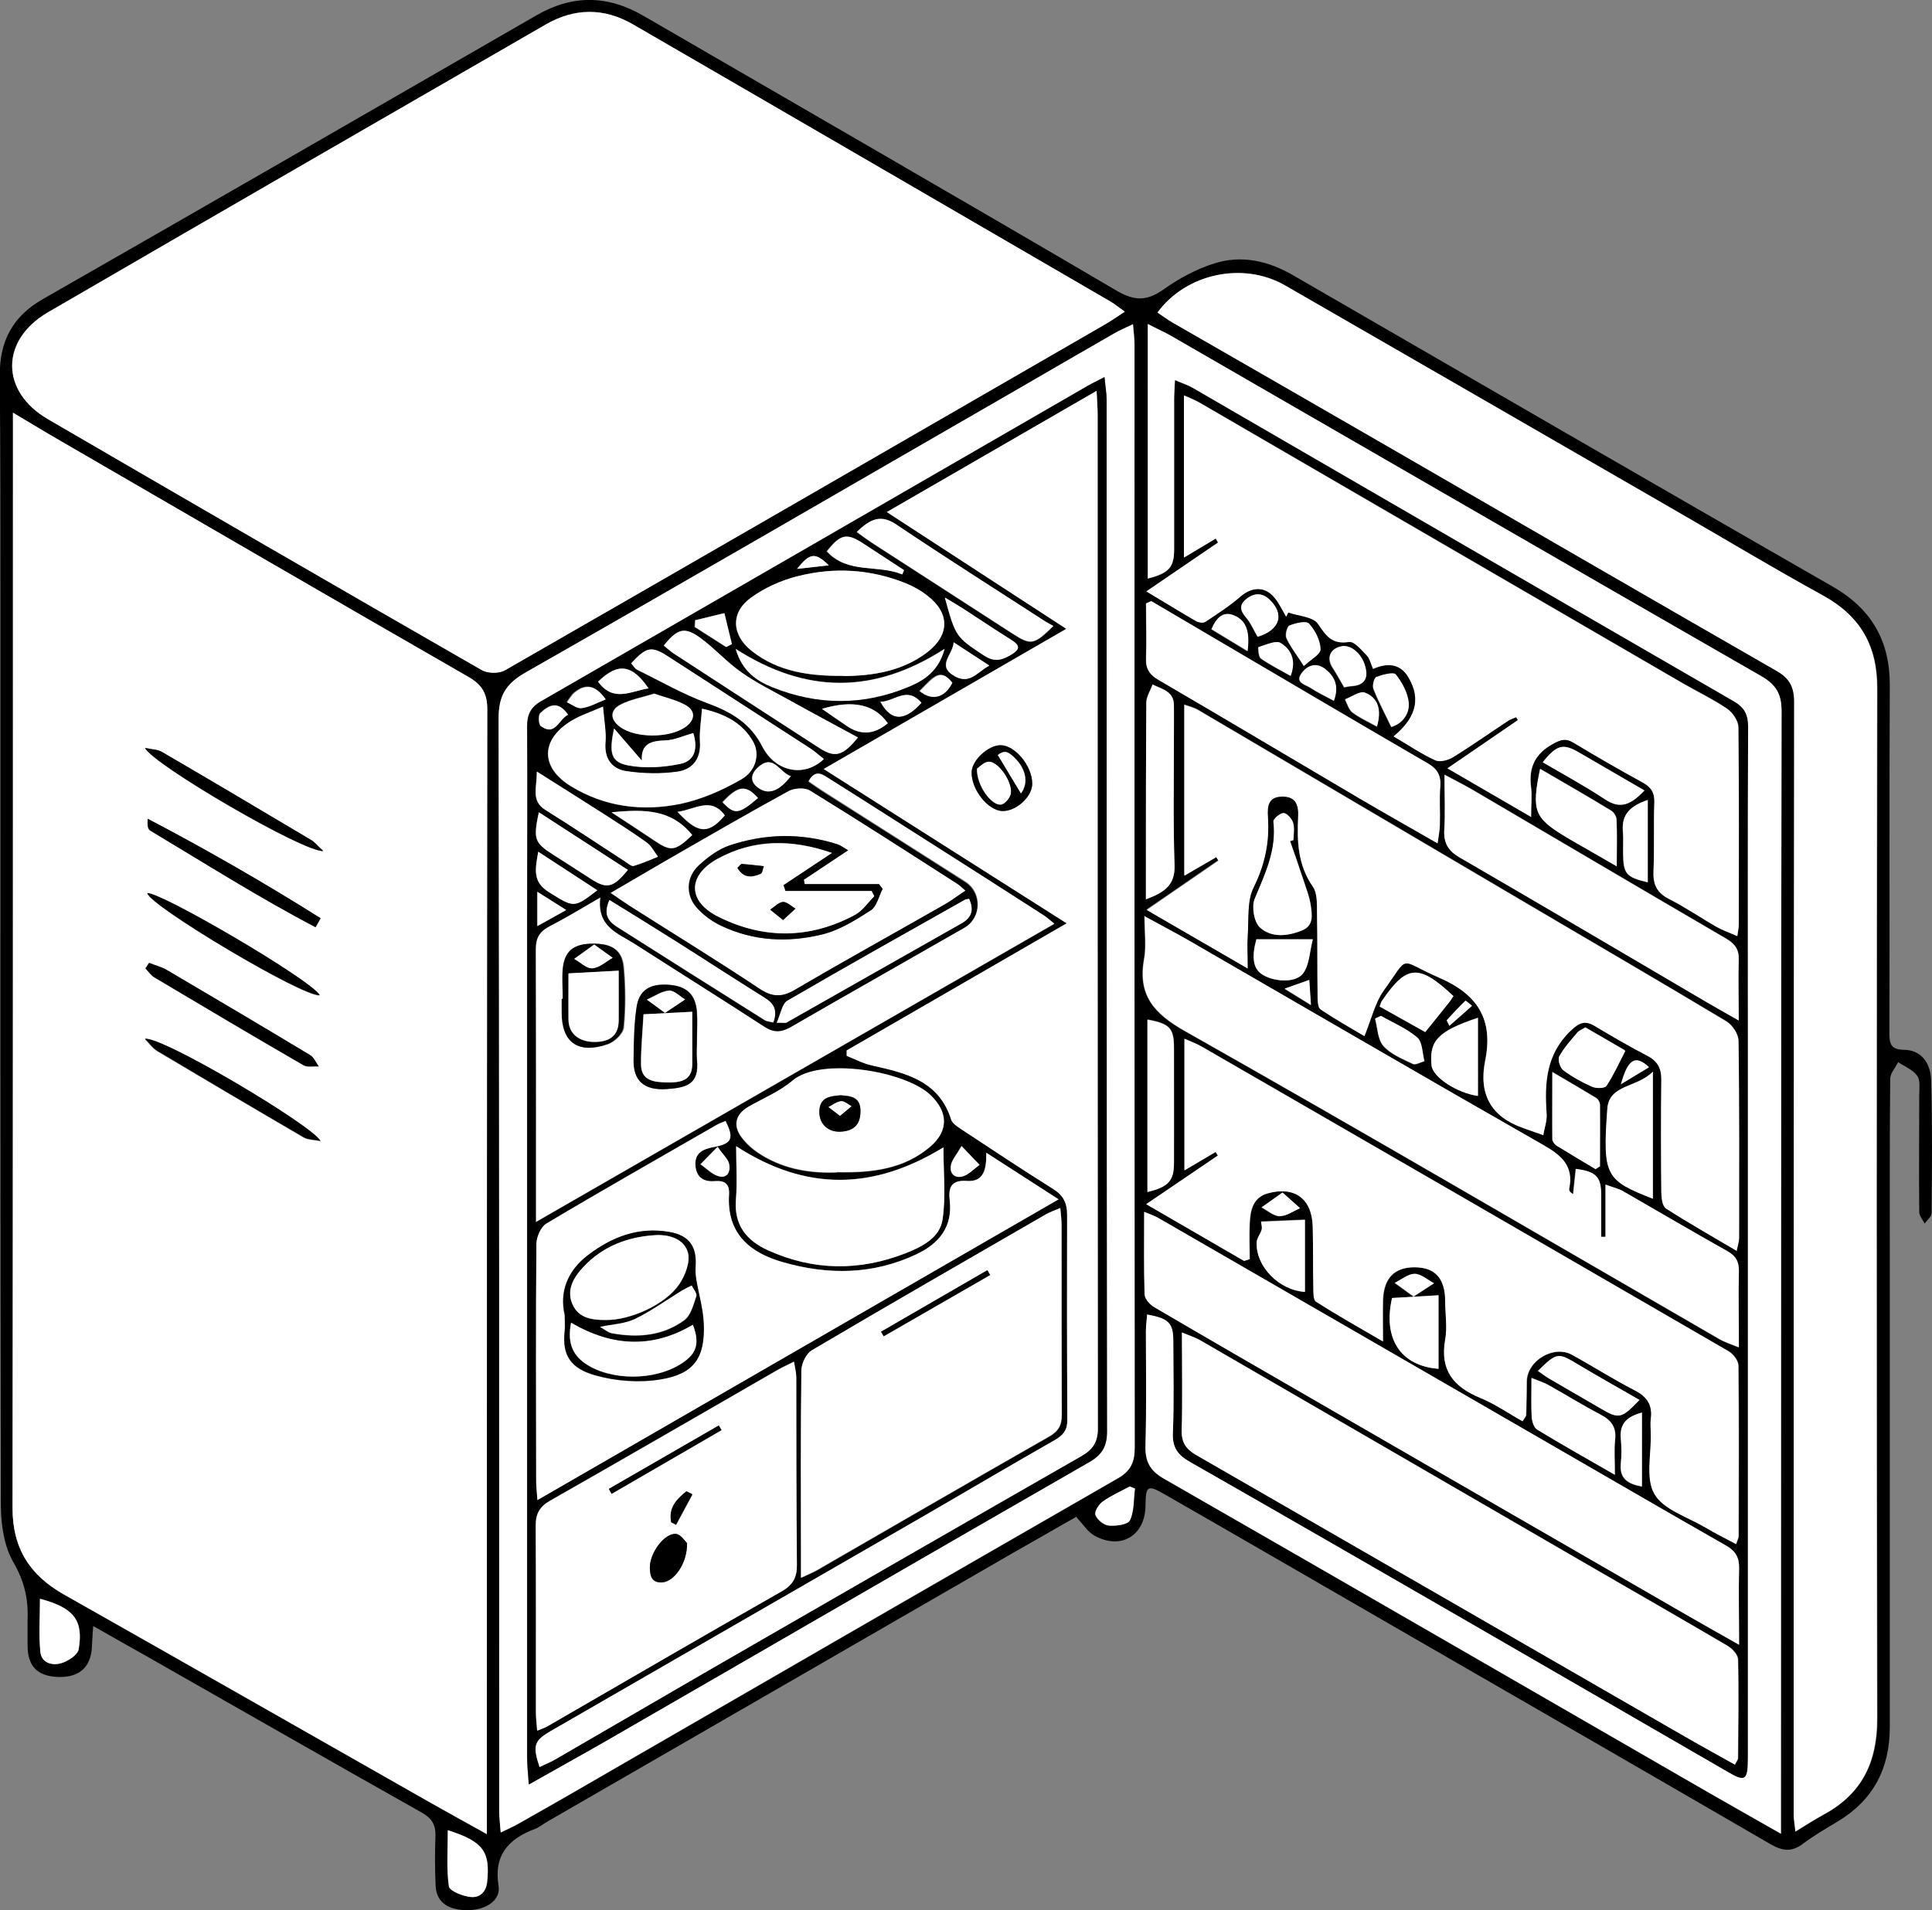 <?xml version="1.0" encoding="UTF-8"?><svg id="Capa_2" xmlns="http://www.w3.org/2000/svg" viewBox="0 0 92.46 91.43"><rect x="0" y="0" width="92.46" height="91.43" fill="#808080" stroke="none"/><defs><style>.cls-1{fill:#fff;}</style></defs><g id="Capa_1-2"><g><path d="M51.53,72.59c-.97,.56-2,1.14-3.03,1.73-7.43,4.29-14.86,8.58-22.3,12.87-.2,.11-.38,.27-.59,.35-1.27,.48-1.99,1.24-1.75,2.74,.11,.66-.58,1.13-1.41,1.15-.97,.03-1.55-.36-1.6-1.13-.04-.81-.04-1.63-.01-2.44,.01-.52-.18-.83-.64-1.09-4.4-2.48-8.79-4.99-13.18-7.49-.81-.46-1.62-.91-2.56-1.45-.03,.45-.05,.72-.06,.98-.04,.99-.61,1.5-1.63,1.46-1-.04-1.46-.53-1.45-1.54,0-.41,0-.81,0-1.22,.04-.98-.16-1.84-.68-2.73-.44-.76-.59-1.78-.6-2.69-.03-14.28-.02-28.57-.02-42.85,0-3.76,0-7.52-.03-11.28-.01-1.62,.61-2.81,2.04-3.63C9.93,9.81,17.81,5.27,25.68,.73c1.73-1,3.42-.96,5.12,.03,7.55,4.38,15.12,8.74,22.65,13.16,.86,.5,1.45,.49,2.24-.07,.73-.52,1.56-.97,2.42-1.24,1.32-.42,2.6-.12,3.8,.58,8.59,4.97,17.19,9.95,25.8,14.89,1.86,1.07,2.74,2.6,2.73,4.74-.03,5.54,0,11.08-.02,16.62,0,.51,.06,.8,.69,.81,.77,0,1.29,.56,1.31,1.49,.06,2.11,.04,4.22,.02,6.33,0,.17-.22,.33-.33,.5-.09-.18-.26-.37-.26-.55-.02-1.88,0-3.76,0-5.64,0-.3,.06-.68-.1-.89-.21-.29-.6-.44-.91-.65-.13,.27-.38,.53-.38,.8-.03,2.9-.02,5.79-.02,8.69,0,7.45,0,14.89,0,22.34,0,1.97-.78,3.48-2.48,4.51-.56,.34-1.14,.67-1.67,1.07-.53,.4-.97,.36-1.53,.04-6.15-3.57-12.31-7.12-18.46-10.67-3.52-2.03-7.03-4.07-10.56-6.09-.83-.48-.91-.41-.92,.54-.01,1.44-1.19,2.14-2.45,1.43-.31-.17-.52-.52-.85-.87Zm-28.23,15.2c0-1.66,0-3.07,0-4.49,0-16.44,0-32.89,.02-49.33,0-.76-.24-1.18-.9-1.56-6.51-3.75-13.01-7.52-19.51-11.29-.73-.42-1.45-.86-2.29-1.36,0,.42,0,.69,0,.97,0,17.16,0,34.31-.02,51.47,0,1.92,.83,3.21,2.46,4.13,5.86,3.31,11.7,6.65,17.55,9.97,.83,.47,1.67,.93,2.69,1.5ZM53.83,14.92c-.29-.21-.48-.36-.68-.48-7.61-4.42-15.23-8.85-22.84-13.26-1.39-.8-2.81-.79-4.2,.01C18.16,5.76,10.23,10.34,2.3,14.94c-2.29,1.33-2.3,3.79,0,5.12,6.91,4.02,13.83,8.03,20.76,12.01,.28,.16,.82,.17,1.1,.01,9.58-5.49,19.13-11.02,28.69-16.54,.3-.17,.59-.37,.98-.63Zm32.09,72.76c.52-.32,.94-.59,1.38-.83,1.82-.99,2.55-2.5,2.55-4.57-.04-16.44-.03-32.89,0-49.33,0-2.05-.82-3.46-2.6-4.45-2.36-1.29-4.67-2.68-7-4.03-6.25-3.6-12.49-7.21-18.74-10.81-2-1.15-4.74-.58-6.1,1.3,.25,.17,.49,.34,.74,.49,3.32,1.92,6.64,3.83,9.97,5.74,6.31,3.64,12.62,7.3,18.93,10.93,.61,.35,.83,.77,.83,1.47-.02,17.77-.02,35.53-.02,53.3,0,.22,.04,.44,.08,.79ZM54.22,15.53c-.36,.18-.61,.28-.84,.41-1.61,.92-3.21,1.85-4.81,2.78-7.81,4.51-15.6,9.03-23.43,13.49-.94,.54-1.28,1.11-1.27,2.2,.04,17.43,.03,34.86,.03,52.3,0,.29,.04,.59,.07,1.01,.35-.17,.6-.28,.83-.41,.86-.48,1.72-.97,2.58-1.47,8.71-5.03,17.41-10.06,26.12-15.07,.62-.36,.81-.78,.81-1.46-.02-17.61-.01-35.22-.01-52.83,0-.27-.04-.53-.07-.94Zm19.06,23.59c0-.64,.05-1.04,0-1.43-.13-.97,.2-1.64,1.08-2.11,.35-.19,.59-.26,.95-.04,1.08,.66,2.18,1.29,3.3,1.9,.41,.22,.58,.49,.57,.96-.04,1.09,.01,2.19-.04,3.28-.03,.63,.14,1.04,.74,1.34,.79,.4,1.53,.91,2.3,1.35,.29,.17,.61,.28,.97,.43,.04-.27,.07-.41,.07-.56,0-3.15,.02-6.3-.02-9.45,0-.3-.28-.7-.55-.88-.67-.46-1.41-.81-2.11-1.21-7.71-4.48-15.41-8.96-23.12-13.43-.22-.13-.46-.22-.75-.35v7.76l1.52-.91,.11,.19-3.43,2.34c.91,.55,1.64,1,2.39,1.43,.11,.07,.33,.1,.43,.03,.58-.38,1.16-.76,1.68-1.21,.55-.48,1.19-.5,1.65,.07,.21,.27,.36,.59,.54,.89l.1-.2c.49,.17,1.19,.2,1.42,.54,.4,.59,.68,.99,1.49,.87,.25-.04,.59,.39,.85,.65,.15,.15,.19,.4,.3,.64,.7-.31,1.3-.25,1.69,.4,.66,1.1,.28,2.02-.71,2.83,.72,.42,1.33,.84,1.99,1.14,.23,.1,.63,0,.87-.15,.89-.54,1.73-1.14,2.6-1.72,.12-.08,.27-.12,.41-.19l.08,.14-3.37,2.31,4.01,2.33Zm9.82,20.75c.06-.31,.12-.48,.12-.64,0-3.15,.01-6.3-.03-9.45,0-.32-.3-.75-.59-.92-3.22-1.93-6.46-3.81-9.69-5.72-5.2-3.06-10.4-6.13-15.6-9.19-.18-.1-.39-.15-.64-.24v8.18l1.53-.89,.1,.17-3.43,2.36,4.83,2.8c0-.68-.03-1.13,0-1.57,.06-.77-.05-1.65,.28-2.3,.55-1.09,.78-2.18,.69-3.36-.04-.53,.01-1.01,.7-1,.65,0,.78,.43,.75,.98-.06,1.18-.02,2.32,.71,3.35,.21,.3,.19,.78,.19,1.18,.03,1.35,.01,2.69,.03,4.04,0,.22,0,.55,.14,.64,.71,.48,1.47,.9,2.1,1.28,.35-.84,.51-1.6,.92-2.18,1.28-1.78,.65-1.48,2.65-.62,1.88,.81,2.61,2.03,2.21,3.98-.32,1.6,.27,2.67,1.82,3.22,.32,.11,.64,.23,.96,.34,.06-.34,.19-.68,.16-1.01-.11-1.48-.03-2.85,1.15-3.99,.41-.39,.68-.51,1.16-.22,.82,.5,1.66,.98,2.51,1.42,.5,.26,.68,.6,.67,1.15-.03,1.8-.02,3.61,0,5.41,0,.26,.05,.65,.22,.75,1.07,.69,2.19,1.32,3.37,2.02Zm2.13,27.91c0-.7,0-1.19,0-1.69,0-17.35,0-34.71,.03-52.06,0-.82-.27-1.26-.98-1.67-9.42-5.41-18.82-10.85-28.23-16.28-.32-.18-.66-.34-1.12-.57v12.19c1.01-.25,1.26-.53,1.26-1.39,0-2.39,0-4.78,0-7.17,0-.27,.02-.53,.04-.94,.37,.16,.63,.24,.85,.37,8.63,5,17.26,10.01,25.89,15,.51,.29,.69,.62,.69,1.21-.02,4.85-.01,9.71-.01,14.56,0,11.61,0,23.22,0,34.84,0,1.04-.13,1.13-.92,.67-4.09-2.36-8.17-4.73-12.26-7.09-4.51-2.6-9.01-5.2-13.53-7.78-.57-.33-.84-.69-.81-1.38,.06-1.47,.03-2.95,.02-4.42,0-.84-.23-1.07-1.25-1.25-.02,.27-.06,.54-.06,.8,0,1.83,.03,3.66-.02,5.49-.02,.75,.22,1.19,.89,1.57,8.7,4.99,17.37,10.01,26.06,15.02,1.09,.63,2.19,1.25,3.46,1.97Zm-25.69-27.42l.28-.09c0-.57-.02-1.14,0-1.7,.03-.63,.14-1.25,.87-1.45,1.28-.36,2.11,.25,2.15,1.58,.03,.99,0,1.98,.03,2.97,0,.22,0,.55,.13,.64,.99,.63,2.01,1.2,3.2,1.9,0-.81-.01-1.39,0-1.97,.03-1.06,.55-1.59,1.53-1.58,.98,.01,1.45,.54,1.45,1.64,0,.61,.1,1.24,0,1.82-.27,1.46,.39,2.26,1.67,2.79,.71,.29,1.35,.74,2.03,1.12,.1-.17,.17-.23,.17-.3,.02-.53,.03-1.07,.03-1.6,.01-1,1.29-1.76,2.17-1.28,1,.55,1.96,1.17,2.98,1.69,.61,.31,.88,.72,.79,1.38-.03,.22,0,.46,0,.69,.02,.98-.26,2.15,.17,2.9,.43,.75,1.58,1.1,2.43,1.6,.47,.28,.95,.52,1.48,.8,.06-.21,.12-.3,.12-.39,0-2.72,.02-5.44-.01-8.15,0-.24-.25-.56-.47-.69-8.4-4.87-16.8-9.73-25.21-14.58-.25-.14-.52-.24-.83-.38v6.3l1.49-.88,.11,.17-3.43,2.33,4.69,2.72Zm23.5,24.11c.09-.18,.15-.24,.15-.31,.01-1.58,.04-3.15,0-4.73,0-.23-.27-.52-.5-.65-2.14-1.26-4.3-2.5-6.45-3.74-6.25-3.62-12.51-7.25-18.76-10.87-.24-.14-.52-.23-.9-.39,0,1.67,.03,3.19-.01,4.71-.02,.57,.22,.88,.68,1.15,7.81,4.5,15.62,9,23.43,13.5,.78,.45,1.57,.88,2.37,1.33Zm.18-5.75c0-1.38-.02-2.52,0-3.66,.01-.52-.17-.83-.63-1.09-2.89-1.64-5.76-3.32-8.64-4.98-6.17-3.57-12.34-7.13-18.51-10.69-.18-.1-.38-.17-.69-.3,0,1.41-.02,2.67,.02,3.94,0,.22,.25,.5,.46,.62,2.67,1.57,5.35,3.11,8.03,4.66,5.8,3.35,11.59,6.7,17.39,10.04,.78,.45,1.57,.89,2.55,1.45Zm-28.46-34.89c0,.84,.09,1.47-.02,2.08-.31,1.73,.47,2.61,1.97,3.46,8.57,4.84,17.06,9.81,25.57,14.74,.25,.14,.53,.23,.92,.39,0-1.31-.02-2.47,0-3.64,.01-.47-.15-.74-.56-.97-1.68-.94-3.34-1.93-5.01-2.88-.2-.11-.43-.16-.81-.3v2.5h-.21c0-.68,0-1.35,0-2.02,0-.87-.23-1.12-1.21-1.24l-.13,1.21c-.16-.09-.2-.18-.19-.26,.23-1.09-.37-1.6-1.25-2.1-5.68-3.24-11.33-6.54-17-9.81-.62-.36-1.26-.69-2.1-1.15Zm.34-15.07l-.26,.12c0,.88,.02,1.76,0,2.63-.02,.5,.17,.78,.6,1.03,3.22,1.88,6.42,3.79,9.63,5.68,1.19,.7,2.4,1.38,3.72,2.14,.05-.38,.1-.64,.11-.9,.02-.61-.02-1.22,.02-1.83,.04-.52-.13-.84-.6-1.1-3.33-1.94-6.65-3.9-9.98-5.85-1.09-.64-2.17-1.28-3.26-1.92Zm28.11,20.08c0-1.11-.02-2.01,0-2.91,.02-.51-.19-.77-.61-1.02-4.05-2.36-8.09-4.75-12.13-7.12-.38-.22-.77-.41-1.34-.72,0,1.01,.04,1.82-.01,2.62-.04,.64,.18,1.02,.74,1.34,3.94,2.29,7.87,4.61,11.81,6.92,.45,.26,.9,.52,1.54,.88Zm-28.37-5.81c.91-.34,1.4-.69,1.37-1.63-.07-2.03-.02-4.06-.03-6.08,0-.53,0-1.07,0-1.6-.02-.66-.59-.74-1.02-.97-.11,.29-.3,.58-.3,.87-.02,2.79-.02,5.58-.02,8.37,0,.3,0,.6,0,1.03Zm24.27,14.34v-6.08c-.77,.78-2.1,.6-2.18,1.78-.23,3.22-.09,3.42,2.18,4.3Zm-24.19-.33c1-.24,1.26-.53,1.27-1.38,.01-1.83,0-3.66,0-5.49,0-.96-.19-1.18-1.27-1.38v8.24Zm6.83-16.78l.16-.05c0-.28,.06-.58-.02-.83-.06-.19-.29-.45-.45-.46-.16,0-.5,.28-.49,.41,.16,1.36-.4,2.5-.9,3.7-.15,.37-.03,1.1,.25,1.36,.54,.51,1.31,.43,2.01,.15,.57-.23,.49-.74,.43-1.17-.06-.44-.23-.86-.37-1.29-.2-.61-.41-1.21-.62-1.81Zm15.54,30.33c0-.72-.04-1.2,.01-1.66,.07-.59-.16-.94-.67-1.21-.85-.44-1.67-.95-2.5-1.42-.22-.12-.47-.2-.83-.35,0,.73-.02,1.31,.01,1.88,.01,.2,.1,.49,.26,.59,1.16,.7,2.34,1.36,3.73,2.17Zm-3.58-33.79c-.42,2.01-.29,2.33,1.26,3.27,.32,.2,.66,.38,.99,.57,.42,.24,.85,.49,1.42,.82,0-.88,.02-1.56-.01-2.23,0-.15-.13-.35-.25-.43-1.1-.67-2.21-1.31-3.4-2Zm2.64,19.15l.22-.14c0-.98,0-1.96,0-2.94,0-.11-.08-.27-.17-.32-.63-.39-1.28-.76-2.11-1.25,0,1.22,0,2.22,0,3.22,0,.1,.1,.25,.2,.3,.61,.38,1.24,.75,1.86,1.12Zm-9.72,6.17c-.45,1.95,.4,3.26,2.22,3.4v-3.52l-2.22,.13Zm-6.28-3.65c.01,.1,.06,.25,.03,.37-.06,.21-.23,.41-.24,.62-.05,1.16,1.09,2.29,2.31,2.36v-3.45l-2.1,.09Zm10.38-9.76c-1.91,.64-2.34,1.09-2.22,2.28,.06,.56,1.19,1.32,2.22,1.46v-3.74Zm5.14,.46c-.14,.09-.29,.14-.38,.24-.31,.37-.64,.73-.87,1.15-.08,.15,.04,.54,.19,.66,.42,.32,.9,.58,1.38,.79,.2,.09,.61,.08,.69-.04,.35-.52,.61-1.11,.9-1.67,0,0-.03-.04-.05-.05-.61-.36-1.22-.71-1.86-1.08Zm-6.32-1.49c-1.66-1.56-2.24-1.51-3.43,.24-.03,.04-.03,.09-.1,.26l2.18,1.22c.38-.48,.77-.95,1.15-1.43,.06-.08,.11-.16,.19-.28Zm9.15-9.85c-1.09-.64-2.1-1.22-3.1-1.8-.79-.46-1.09-.4-1.77,.45,1.01,.59,2.03,1.14,2.99,1.78,.74,.49,1.25,.23,1.88-.43Zm-.24,29.18c-1.02-.59-1.99-1.13-2.94-1.7-.96-.58-1.01-.58-1.92,.31,.19,.13,.36,.27,.54,.37,.81,.47,1.62,.93,2.43,1.41,.91,.53,1.02,.52,1.89-.39Zm-57.02,20.6c0,.96-.07,1.83,.05,2.68,.03,.22,.65,.46,1.03,.51,.42,.05,.74-.21,.8-.72,.15-1.45-.18-1.93-1.87-2.47ZM1.92,76.53c0,.9-.06,1.73,.02,2.54,.05,.53,.57,.66,1,.54,.32-.1,.78-.39,.83-.66,.24-1.39-.23-1.99-1.84-2.42Zm58.2-31.57c-.23,.83-.15,1.37,.23,1.65,.52,.37,1.61,.48,1.99,0,.32-.4,.32-1.05,.48-1.65h-2.7Zm18.73-6.66c-.83,.28-1.26,.69-1.19,1.49,.03,.35,0,.71,.01,1.07,.01,.98,.14,1.13,1.18,1.38v-3.93Zm-.28,32.86v-3.53c-.69,.19-1.08,.51-1.01,1.24,.04,.4,.04,.81,0,1.22-.06,.69,.32,.94,1.01,1.08Zm-12.48-22.52l-.29,.13c.12,.44,.13,1,.4,1.31,.35,.39,.91,.62,1.41,.86,.13,.06,.36-.08,.55-.13-.11-.39-.09-.91-.34-1.13-.5-.43-1.14-.7-1.73-1.03Zm.49-13.83c.54-.17,.87-.63,.83-1.15-.04-.48-.31-.98-.62-1.36-.11-.13-.63,0-.93,.12-.11,.04-.2,.41-.14,.57,.23,.59,.54,1.16,.86,1.83Zm-12.28,36.45l-.25-.1c-.43,.24-.89,.44-1.29,.72-.19,.14-.41,.49-.35,.64,.09,.23,.4,.49,.64,.51,.34,.03,.91-.05,1.01-.25,.21-.45,.17-1,.24-1.52Zm10.02-38.35c.13-.02,.23-.05,.33-.05,.51-.04,.81-.25,.7-.81-.14-.7-.72-1.22-1.21-1.09-.52,.13-.67,.57-.38,1.01,.19,.29,.36,.6,.56,.95Zm-1.94-1.03c.32-.3,.81-.56,.8-.8-.01-.42-.26-.9-.55-1.23-.13-.14-.64-.02-.93,.09-.12,.05-.22,.45-.15,.6,.18,.4,.47,.76,.83,1.33Zm-2.21-1.39c1.09-.32,1.31-1.09,.57-1.79-.35-.33-.72-.32-1.09-.03-.36,.28-.32,.55-.03,.89,.22,.26,.36,.59,.56,.93Zm3.65,3.06c.26-.71,.04-1.17-.42-1.52-.43-.33-.86-.17-1.13,.21-.32,.45,.19,.53,.43,.69,.33,.22,.69,.39,1.12,.62Zm-2.07-1.19c.29-.77-.02-1.28-.47-1.57-.23-.15-.71,.09-1.07,.19-.02,0,0,.46,.11,.54,.42,.3,.9,.53,1.43,.84Zm-3.79-2.23l1.73,1.05c.1-.86,0-1.45-.66-1.71-.52-.21-.84,.12-1.07,.67Zm7.93,4.66c.22-.8,.06-1.37-.58-1.62-.24-.09-.63,.2-.95,.32,.11,.21,.18,.48,.35,.62,.33,.26,.73,.43,1.19,.69Zm-4.53,22.3l-1,.71c.29,.15,.58,.42,.87,.42,.32,0,.65-.24,.97-.38l-.84-.75Zm6.29,4.98l.97-.63c-.31-.16-.62-.45-.93-.45-.31,0-.63,.27-.95,.43l.91,.66Zm1.7-12.95l1.09-.96c-.11-.09-.31-.26-.32-.24-.31,.3-.6,.61-.89,.93,0,0,.02,.04,.13,.27Zm8.21,2.79l1.34-.81c-.65-.61-1-.42-1.34,.81Zm-16.09-4.57l1.26,.78-.08-1.2-1.18,.42Z"/><path class="cls-1" d="M23.3,87.79c-1.02-.57-1.86-1.03-2.69-1.5-5.85-3.32-11.69-6.66-17.55-9.97-1.63-.92-2.46-2.21-2.46-4.13,.02-17.16,.02-34.31,.02-51.47,0-.27,0-.55,0-.97,.84,.5,1.56,.94,2.29,1.36,6.5,3.77,13,7.55,19.51,11.29,.66,.38,.9,.8,.9,1.56-.02,16.44-.02,32.89-.02,49.33,0,1.42,0,2.83,0,4.49Zm-7.83-47.05c-.28-.26-.41-.43-.59-.53-2.37-1.41-4.75-2.82-7.13-4.21-.2-.12-.46-.11-.81-.19,.39,.8,7.62,5.02,8.53,4.93Zm-.36,3.65l.24-.43c-2.68-1.69-5.43-3.27-8.27-4.76-.03,.24-.01,.49,.11,.56,2.62,1.57,5.21,3.21,7.92,4.63Zm.19,3.26c-.4-.71-7.63-4.95-8.25-4.88,.16,.62,7.45,4.97,8.25,4.88Zm-8.16-1.54l-.17,.26c.14,.15,.26,.33,.43,.43,2.37,1.41,4.74,2.82,7.13,4.2,.19,.11,.48,.04,.73,.06-.13-.18-.23-.43-.41-.54-2.28-1.37-4.56-2.72-6.85-4.07-.26-.15-.56-.23-.85-.34Zm-.21,3.63c.2,.2,.36,.44,.59,.58,2.33,1.39,4.66,2.76,7,4.13,.2,.12,.47,.11,.81,.18-.39-.74-7.58-5.02-8.41-4.89Z"/><path class="cls-1" d="M53.83,14.92c-.4,.26-.68,.46-.98,.63-9.56,5.52-19.12,11.04-28.69,16.54-.28,.16-.81,.15-1.1-.01-6.93-3.98-13.85-7.99-20.76-12.01-2.29-1.33-2.29-3.79,0-5.12C10.23,10.34,18.16,5.76,26.1,1.18c1.39-.81,2.81-.82,4.2-.01,7.62,4.41,15.23,8.84,22.84,13.26,.21,.12,.39,.28,.68,.48Z"/><path class="cls-1" d="M85.92,87.68c-.03-.35-.08-.57-.08-.79,0-17.77,0-35.53,.02-53.3,0-.7-.22-1.12-.83-1.47-6.32-3.63-12.62-7.28-18.93-10.93-3.32-1.92-6.64-3.83-9.97-5.74-.26-.15-.5-.33-.74-.49,1.37-1.87,4.1-2.45,6.1-1.3,6.25,3.6,12.5,7.2,18.74,10.81,2.33,1.34,4.64,2.73,7,4.03,1.79,.98,2.61,2.39,2.6,4.45-.03,16.44-.03,32.89,0,49.33,0,2.07-.73,3.58-2.55,4.57-.44,.24-.86,.51-1.38,.83Z"/><path class="cls-1" d="M54.22,15.53c.03,.41,.07,.68,.07,.94,0,17.61,0,35.22,.01,52.83,0,.69-.19,1.11-.81,1.46-8.72,5.01-17.42,10.04-26.12,15.07-.86,.49-1.72,.98-2.58,1.47-.23,.13-.48,.24-.83,.41-.03-.42-.07-.71-.07-1.01,0-17.43,0-34.86-.03-52.3,0-1.08,.33-1.66,1.27-2.2,7.83-4.46,15.62-8.99,23.43-13.49,1.6-.93,3.21-1.86,4.81-2.78,.23-.13,.47-.23,.84-.41ZM25.31,85.41c1.39-.78,2.61-1.45,3.81-2.15,7.67-4.43,15.33-8.87,23.01-13.28,.61-.35,.84-.76,.84-1.45-.02-16.47-.02-32.93-.02-49.4,0-.31-.06-.63-.1-1.08-.34,.18-.56,.28-.77,.4-8.73,5.04-17.45,10.08-26.18,15.11-.51,.29-.68,.64-.68,1.22,.03,3.02,0,6.05,0,9.07,0,13.42,0,26.83,0,40.25,0,.37,.04,.74,.08,1.31Z"/><path class="cls-1" d="M73.28,39.11l-4.01-2.33,3.37-2.31-.08-.14c-.14,.06-.29,.1-.41,.19-.87,.57-1.72,1.17-2.6,1.72-.24,.15-.65,.26-.87,.15-.66-.3-1.27-.72-1.99-1.14,.99-.81,1.37-1.73,.71-2.83-.38-.65-.99-.71-1.69-.4-.11-.25-.16-.49-.3-.64-.25-.26-.6-.69-.85-.65-.81,.13-1.09-.28-1.49-.87-.23-.34-.93-.37-1.42-.54l-.1,.2c-.18-.3-.32-.62-.54-.89-.46-.58-1.1-.55-1.65-.07-.52,.45-1.11,.83-1.68,1.21-.1,.06-.31,.03-.43-.03-.74-.43-1.47-.88-2.39-1.43l3.43-2.34-.11-.19-1.52,.91v-7.76c.29,.13,.53,.22,.75,.35,7.71,4.48,15.41,8.96,23.12,13.43,.7,.41,1.44,.76,2.11,1.21,.27,.18,.54,.58,.55,.88,.04,3.15,.02,6.3,.02,9.45,0,.15-.04,.3-.07,.56-.36-.16-.68-.27-.97-.43-.77-.44-1.51-.95-2.3-1.35-.59-.3-.77-.71-.74-1.34,.05-1.09,0-2.19,.04-3.28,.02-.47-.16-.74-.57-.96-1.11-.61-2.21-1.24-3.3-1.9-.37-.22-.6-.15-.95,.04-.88,.47-1.21,1.14-1.08,2.11,.05,.39,0,.79,0,1.43Z"/><path class="cls-1" d="M83.1,59.87c-1.18-.7-2.3-1.33-3.37-2.02-.17-.11-.21-.49-.22-.75-.02-1.8-.02-3.61,0-5.41,0-.55-.18-.89-.67-1.15-.85-.44-1.69-.93-2.51-1.42-.48-.29-.75-.17-1.16,.22-1.18,1.13-1.26,2.51-1.15,3.99,.02,.33-.11,.67-.16,1.01-.32-.11-.64-.23-.96-.34-1.55-.54-2.14-1.62-1.82-3.22,.39-1.95-.33-3.17-2.21-3.98-1.99-.86-1.37-1.16-2.65,.62-.41,.58-.58,1.33-.92,2.18-.64-.38-1.39-.8-2.1-1.28-.13-.09-.14-.42-.14-.64-.02-1.35,0-2.69-.03-4.04,0-.4,.01-.88-.19-1.18-.72-1.03-.77-2.17-.71-3.35,.03-.55-.1-.98-.75-.98-.69,0-.74,.47-.7,1,.08,1.19-.15,2.27-.69,3.36-.32,.65-.22,1.52-.28,2.3-.03,.44,0,.89,0,1.57l-4.83-2.8,3.43-2.36-.1-.17-1.53,.89v-8.18c.25,.09,.46,.13,.64,.24,5.2,3.06,10.4,6.13,15.6,9.19,3.23,1.9,6.48,3.79,9.69,5.72,.29,.17,.58,.6,.59,.92,.05,3.15,.03,6.3,.03,9.45,0,.17-.06,.33-.12,.64Z"/><path class="cls-1" d="M85.23,87.77c-1.28-.73-2.37-1.35-3.46-1.97-8.68-5.01-17.36-10.03-26.06-15.02-.67-.38-.91-.82-.89-1.57,.05-1.83,.02-3.66,.02-5.49,0-.27,.04-.53,.06-.8,1.02,.18,1.25,.41,1.25,1.25,0,1.47,.04,2.95-.02,4.42-.03,.69,.23,1.05,.81,1.38,4.52,2.58,9.03,5.18,13.53,7.78,4.09,2.36,8.17,4.73,12.26,7.09,.79,.46,.92,.37,.92-.67,0-11.61,0-23.22,0-34.84,0-4.85-.01-9.71,.01-14.56,0-.58-.18-.91-.69-1.21-8.64-4.99-17.26-10-25.89-15-.23-.13-.48-.21-.85-.37-.02,.4-.04,.67-.04,.94,0,2.39,0,4.78,0,7.17,0,.85-.25,1.13-1.26,1.39V15.51c.46,.24,.8,.39,1.12,.57,9.41,5.43,18.81,10.87,28.23,16.28,.7,.4,.98,.84,.98,1.67-.03,17.35-.02,34.71-.03,52.06,0,.5,0,.99,0,1.69Z"/><path class="cls-1" d="M59.54,60.36l-4.69-2.72,3.43-2.33-.11-.17-1.49,.88v-6.3c.31,.14,.58,.23,.83,.38,8.41,4.85,16.81,9.71,25.21,14.58,.22,.13,.47,.45,.47,.69,.03,2.72,.02,5.44,.01,8.15,0,.09-.05,.18-.12,.39-.52-.28-1.01-.52-1.48-.8-.85-.5-2-.85-2.43-1.6-.43-.75-.14-1.92-.17-2.9,0-.23-.03-.46,0-.69,.09-.67-.18-1.07-.79-1.38-1.01-.52-1.98-1.14-2.98-1.69-.88-.49-2.16,.28-2.17,1.28,0,.53-.02,1.07-.03,1.6,0,.06-.07,.13-.17,.3-.68-.38-1.32-.83-2.03-1.12-1.28-.53-1.93-1.33-1.67-2.79,.11-.59,0-1.22,0-1.82,0-1.1-.47-1.63-1.45-1.64-.98-.01-1.5,.52-1.53,1.58-.02,.58,0,1.15,0,1.97-1.19-.69-2.21-1.27-3.2-1.9-.13-.08-.13-.42-.13-.64-.02-.99,0-1.98-.03-2.97-.04-1.33-.87-1.93-2.15-1.58-.72,.2-.84,.82-.87,1.45-.03,.57,0,1.13,0,1.7l-.28,.09Z"/><path class="cls-1" d="M83.03,84.47c-.8-.45-1.59-.88-2.37-1.33-7.81-4.5-15.61-9-23.43-13.5-.46-.27-.69-.58-.68-1.15,.04-1.52,.01-3.04,.01-4.71,.38,.16,.65,.24,.9,.39,6.26,3.62,12.51,7.25,18.76,10.87,2.15,1.25,4.31,2.48,6.45,3.74,.22,.13,.49,.43,.5,.65,.04,1.57,.01,3.15,0,4.73,0,.06-.06,.13-.15,.31Z"/><path class="cls-1" d="M83.21,78.72c-.99-.56-1.77-1-2.55-1.45-5.8-3.35-11.6-6.69-17.39-10.04-2.68-1.55-5.36-3.09-8.03-4.66-.21-.12-.46-.4-.46-.62-.04-1.26-.02-2.53-.02-3.94,.31,.13,.51,.19,.69,.3,6.17,3.56,12.34,7.13,18.51,10.69,2.88,1.66,5.75,3.33,8.64,4.98,.46,.26,.64,.57,.63,1.09-.03,1.14,0,2.27,0,3.66Z"/><path class="cls-1" d="M54.75,43.84c.83,.46,1.47,.79,2.1,1.15,5.66,3.27,11.32,6.57,17,9.81,.88,.5,1.48,1.01,1.25,2.1-.02,.08,.03,.17,.19,.26l.13-1.21c.97,.13,1.21,.38,1.21,1.24,0,.67,0,1.34,0,2.01h.21v-2.5c.37,.14,.61,.19,.81,.3,1.67,.96,3.33,1.94,5.01,2.88,.41,.23,.57,.5,.56,.97-.03,1.16,0,2.33,0,3.64-.39-.16-.68-.25-.92-.39-8.52-4.92-17.01-9.9-25.57-14.74-1.51-.85-2.28-1.73-1.97-3.46,.11-.6,.02-1.24,.02-2.08Z"/><path class="cls-1" d="M55.09,28.77c1.09,.64,2.17,1.28,3.26,1.92,3.32,1.95,6.64,3.92,9.98,5.85,.46,.27,.64,.58,.6,1.1-.05,.61,0,1.22-.02,1.83,0,.26-.06,.52-.11,.9-1.32-.76-2.53-1.44-3.72-2.14-3.21-1.89-6.41-3.8-9.63-5.68-.43-.25-.62-.53-.6-1.03,.03-.88,0-1.75,0-2.63l.26-.12Z"/><path class="cls-1" d="M83.21,48.85c-.64-.36-1.09-.62-1.54-.88-3.93-2.31-7.86-4.63-11.81-6.92-.56-.32-.78-.7-.74-1.34,.05-.8,.01-1.61,.01-2.62,.57,.3,.96,.5,1.34,.72,4.04,2.37,8.08,4.76,12.13,7.12,.42,.25,.63,.51,.61,1.02-.03,.9,0,1.8,0,2.91Z"/><path class="cls-1" d="M54.84,43.04c0-.44,0-.74,0-1.03,0-2.79,0-5.58,.02-8.37,0-.29,.2-.58,.3-.87,.43,.22,1.01,.31,1.02,.97,.01,.53,0,1.06,0,1.6,0,2.03-.04,4.06,.03,6.08,.03,.94-.46,1.29-1.37,1.63Z"/><path class="cls-1" d="M79.1,57.38c-2.27-.89-2.41-1.09-2.18-4.3,.08-1.18,1.41-1,2.18-1.78v6.08Z"/><path class="cls-1" d="M54.91,57.05v-8.24c1.08,.2,1.27,.41,1.27,1.38,0,1.83,0,3.66,0,5.49,0,.85-.27,1.14-1.27,1.38Z"/><path class="cls-1" d="M61.74,40.27c.21,.6,.42,1.21,.62,1.81,.14,.43,.31,.85,.37,1.29,.06,.43,.14,.95-.43,1.17-.7,.28-1.46,.35-2.01-.15-.28-.26-.4-.99-.25-1.36,.5-1.2,1.06-2.34,.9-3.7-.02-.13,.32-.42,.49-.41,.16,0,.39,.27,.45,.46,.08,.25,.02,.55,.02,.83l-.16,.05Z"/><path class="cls-1" d="M77.29,70.6c-1.39-.8-2.57-1.46-3.73-2.17-.15-.09-.24-.38-.26-.59-.03-.58-.01-1.15-.01-1.88,.36,.15,.61,.22,.83,.35,.84,.47,1.65,.97,2.5,1.42,.52,.27,.74,.62,.67,1.21-.05,.47-.01,.94-.01,1.66Z"/><path class="cls-1" d="M73.71,36.81c1.18,.69,2.3,1.33,3.4,2,.13,.08,.25,.28,.25,.43,.03,.68,.01,1.35,.01,2.23-.57-.33-1-.58-1.42-.82-.33-.19-.66-.37-.99-.57-1.54-.93-1.67-1.25-1.26-3.27Z"/><path class="cls-1" d="M76.35,55.96c-.62-.37-1.24-.74-1.86-1.12-.09-.06-.2-.2-.2-.3-.01-1,0-2,0-3.22,.83,.49,1.47,.86,2.11,1.25,.09,.06,.17,.21,.17,.32,.01,.98,0,1.96,0,2.94l-.22,.14Z"/><path class="cls-1" d="M66.62,62.13l2.22-.13v3.52c-1.82-.14-2.67-1.45-2.22-3.4Z"/><path class="cls-1" d="M60.35,58.48l2.1-.09v3.45c-1.22-.07-2.35-1.2-2.31-2.36,0-.21,.19-.41,.24-.62,.03-.12-.02-.27-.03-.37Z"/><path class="cls-1" d="M70.73,48.72v3.74c-1.03-.15-2.17-.91-2.22-1.46-.12-1.18,.31-1.64,2.22-2.28Z"/><path class="cls-1" d="M75.87,49.18c.64,.37,1.25,.72,1.86,1.08,.02,.01,.05,.05,.05,.05-.29,.56-.55,1.14-.9,1.67-.08,.12-.49,.13-.69,.04-.48-.21-.96-.48-1.38-.79-.15-.12-.27-.51-.19-.66,.23-.42,.56-.78,.87-1.15,.09-.1,.24-.15,.38-.24Z"/><path class="cls-1" d="M69.55,47.69c-.08,.12-.13,.21-.19,.28-.38,.48-.77,.96-1.15,1.43l-2.18-1.22c.06-.17,.07-.23,.1-.26,1.19-1.75,1.77-1.8,3.43-.24Z"/><path class="cls-1" d="M78.7,37.84c-.63,.66-1.14,.92-1.88,.43-.96-.64-1.98-1.19-2.99-1.78,.68-.85,.98-.92,1.77-.45,1,.58,2,1.17,3.1,1.8Z"/><path class="cls-1" d="M78.46,67.01c-.87,.91-.98,.93-1.89,.39-.81-.47-1.62-.94-2.43-1.41-.18-.11-.35-.24-.54-.37,.91-.89,.96-.89,1.92-.31,.95,.57,1.92,1.11,2.94,1.7Z"/><path class="cls-1" d="M21.44,87.61c1.69,.54,2.02,1.02,1.87,2.47-.05,.51-.38,.77-.8,.72-.37-.04-.99-.28-1.03-.51-.12-.85-.05-1.73-.05-2.68Z"/><path class="cls-1" d="M1.92,76.53c1.62,.43,2.08,1.03,1.84,2.42-.05,.27-.5,.56-.83,.66-.42,.13-.95,0-1-.54-.08-.81-.02-1.64-.02-2.54Z"/><path class="cls-1" d="M60.13,44.96h2.7c-.16,.6-.16,1.25-.48,1.65-.39,.48-1.48,.37-1.99,0-.39-.28-.46-.81-.23-1.65Z"/><path class="cls-1" d="M78.86,38.3v3.93c-1.04-.25-1.16-.4-1.18-1.38,0-.36,.02-.71-.01-1.07-.07-.8,.35-1.21,1.19-1.49Z"/><path class="cls-1" d="M78.58,71.15c-.69-.13-1.07-.39-1.01-1.08,.04-.4,.04-.81,0-1.22-.07-.73,.32-1.05,1.01-1.24v3.53Z"/><path class="cls-1" d="M66.1,48.63c.58,.33,1.23,.6,1.73,1.03,.25,.22,.24,.75,.34,1.13-.19,.05-.42,.19-.55,.13-.5-.24-1.06-.46-1.41-.86-.28-.31-.28-.86-.4-1.31l.29-.13Z"/><path class="cls-1" d="M66.59,34.8c-.32-.67-.62-1.24-.86-1.83-.06-.16,.03-.53,.14-.57,.3-.11,.82-.25,.93-.12,.3,.38,.58,.89,.62,1.36,.04,.52-.29,.99-.83,1.15Z"/><path class="cls-1" d="M54.32,71.25c-.07,.51-.03,1.07-.24,1.52-.1,.21-.67,.28-1.01,.25-.24-.02-.55-.28-.64-.51-.06-.15,.16-.51,.35-.64,.4-.29,.86-.49,1.29-.72l.25,.1Z"/><path class="cls-1" d="M64.34,32.9c-.21-.35-.37-.66-.56-.95-.29-.45-.14-.88,.38-1.01,.5-.13,1.08,.39,1.21,1.09,.11,.56-.19,.78-.7,.81-.1,0-.2,.03-.33,.05Z"/><path class="cls-1" d="M62.4,31.87c-.36-.56-.65-.92-.83-1.33-.07-.16,.03-.55,.15-.6,.29-.12,.8-.24,.93-.09,.29,.32,.54,.8,.55,1.23,0,.24-.48,.5-.8,.8Z"/><path class="cls-1" d="M60.19,30.48c-.2-.34-.33-.68-.56-.93-.29-.34-.33-.6,.03-.89,.37-.29,.75-.29,1.09,.03,.74,.7,.52,1.46-.57,1.79Z"/><path class="cls-1" d="M63.84,33.54c-.42-.23-.79-.4-1.12-.62-.24-.16-.75-.23-.43-.69,.27-.38,.7-.55,1.13-.21,.45,.35,.68,.81,.42,1.52Z"/><path class="cls-1" d="M61.77,32.35c-.54-.3-1.01-.54-1.43-.84-.11-.08-.13-.53-.11-.54,.36-.1,.83-.34,1.07-.19,.46,.29,.76,.79,.47,1.57Z"/><path class="cls-1" d="M57.98,30.12c.23-.55,.55-.88,1.07-.67,.65,.27,.76,.85,.66,1.71l-1.73-1.05Z"/><path class="cls-1" d="M65.91,34.78c-.46-.26-.85-.43-1.19-.69-.17-.13-.24-.41-.35-.62,.32-.12,.71-.41,.95-.32,.64,.25,.81,.83,.58,1.62Z"/><path class="cls-1" d="M61.38,57.08l.84,.75c-.32,.14-.65,.38-.97,.38-.29,0-.58-.27-.87-.42l1-.71Z"/><path class="cls-1" d="M67.66,62.06l-.91-.66c.32-.15,.63-.43,.95-.43,.31,0,.62,.29,.93,.45l-.97,.63Z"/><path class="cls-1" d="M69.37,49.1c-.11-.23-.14-.26-.13-.27,.29-.32,.58-.63,.89-.93,.02-.02,.21,.16,.32,.24l-1.09,.96Z"/><path class="cls-1" d="M77.58,51.89c.34-1.22,.69-1.41,1.34-.81l-1.34,.81Z"/><path class="cls-1" d="M61.48,47.32l1.18-.42,.08,1.2-1.26-.78Z"/><path d="M15.47,40.73c-.91,.08-8.13-4.13-8.53-4.93,.34,.07,.61,.07,.81,.19,2.39,1.39,4.76,2.8,7.13,4.21,.18,.1,.31,.28,.59,.53Z"/><path d="M15.1,44.38c-2.71-1.42-5.3-3.06-7.92-4.63-.12-.07-.13-.31-.11-.56,2.84,1.49,5.59,3.07,8.27,4.76l-.24,.43Z"/><path d="M15.3,47.63c-.8,.1-8.1-4.26-8.25-4.88,.63-.07,7.86,4.16,8.25,4.88Z"/><path d="M7.14,46.09c.28,.11,.59,.19,.85,.34,2.29,1.35,4.58,2.7,6.85,4.07,.18,.11,.28,.36,.41,.54-.25-.02-.54,.05-.73-.06-2.39-1.38-4.76-2.79-7.13-4.2-.17-.1-.29-.29-.43-.43l.17-.26Z"/><path d="M6.93,49.72c.83-.13,8.02,4.15,8.41,4.89-.34-.07-.61-.06-.81-.18-2.34-1.36-4.67-2.74-7-4.13-.23-.14-.4-.39-.59-.58Z"/><path d="M25.31,85.41c-.04-.58-.08-.94-.08-1.31,0-13.42,0-26.83,0-40.25,0-3.02,.02-6.05,0-9.07,0-.58,.17-.93,.68-1.22,8.73-5.03,17.46-10.07,26.18-15.11,.21-.12,.43-.22,.77-.4,.04,.45,.1,.76,.1,1.08,0,16.47,0,32.93,.02,49.4,0,.69-.23,1.1-.84,1.45-7.68,4.41-15.34,8.86-23.01,13.28-1.2,.69-2.42,1.36-3.81,2.15Zm25.73-41.21l-10.52,6.08v.26c.4,.15,.79,.36,1.21,.46,1.61,.36,3.2,.72,3.79,2.59,.06,.19,.3,.33,.48,.46,1.46,.96,2.92,1.93,4.4,2.86,.49,.31,.67,.68,.67,1.24-.01,3.28,0,6.55,.01,9.83,0,.47-.2,.72-.6,.95-2.16,1.23-4.3,2.49-6.45,3.74-5.89,3.4-11.78,6.79-17.66,10.18-.81,.47-.89,.7-.55,1.73,.27-.13,.55-.24,.8-.39,2.7-1.56,5.4-3.14,8.1-4.7,5.67-3.27,11.35-6.53,17.03-9.79,.54-.31,.79-.66,.79-1.32-.02-16.18-.01-32.37-.01-48.55,0-.3-.02-.59-.05-1.12l-10.04,5.8,8.59,5.59c-3.93,2.27-7.69,4.44-11.61,6.71,3.93,2.5,7.68,4.88,11.62,7.38Zm-12.71,31.34c.39-.18,.59-.26,.78-.37,3.69-2.13,7.37-4.27,11.08-6.38,.47-.27,.64-.55,.63-1.07-.02-3.02,0-6.05-.01-9.07,0-.24-.04-.48-.06-.81-.3,.13-.51,.2-.7,.31-3.74,2.16-7.48,4.31-11.19,6.5-.27,.16-.5,.64-.5,.97-.04,2.97-.02,5.94-.02,8.92,0,.27,0,.55,0,1.01Zm-12.62,7.29c.25-.1,.36-.14,.47-.2,3.74-2.15,7.46-4.32,11.21-6.46,.53-.3,.75-.65,.74-1.26-.03-3-.02-6-.03-9,0-.21-.06-.42-.11-.74-.34,.17-.56,.27-.77,.39-3.63,2.09-7.25,4.19-10.89,6.26-.51,.29-.7,.63-.7,1.21,.02,2.97,0,5.95,.01,8.92,0,.25,.03,.5,.06,.87Zm0-11.03c8.36-4.83,16.56-9.56,24.95-14.4l-3.46-2.23c.01,.85-.15,1.41-.94,1.35-.73-.05-.88,.31-.81,.92,.15,1.28-.51,2.08-1.59,2.59-2.07,.98-4.22,1.01-6.39,.38-1.61-.46-2.7-1.39-2.58-3.25,.03-.51-.22-.67-.69-.63-.54,.04-.88-.18-.92-.76-.04-.61,.39-.78,.86-.87,.88-.16,1.01-.41,.58-1.25-.14,.06-.28,.11-.41,.18-2.73,1.57-5.46,3.12-8.16,4.73-.27,.16-.48,.65-.48,.99-.03,3.79-.02,7.57-.01,11.36,0,.22,.03,.44,.06,.88Zm-.06-13.3c8.37-4.82,16.53-9.51,24.79-14.26-.24-.19-.38-.32-.54-.42-1.79-1.15-3.59-2.29-5.38-3.44-1.6-1.02-3.21-2.05-4.82-3.06-.31-.19-.68-.54-1.02,.1,.24,.17,.46,.32,.69,.47,2.27,1.44,4.54,2.88,6.81,4.33,.82,.52,.79,1.74-.05,2.22-2.77,1.59-5.55,3.16-8.32,4.76-.46,.26-.81,.26-1.26-.03-2.06-1.34-4.14-2.65-6.21-3.97-.78-.5-1.8-.82-1.63-2.21-.92,.53-1.67,.99-2.45,1.39-.47,.24-.63,.56-.63,1.09,.02,3.84,.01,7.67,.01,11.51,0,.43,0,.85,0,1.55Zm3.57-15.76c.43,.3,.68,.47,.93,.63,2.06,1.3,4.14,2.58,6.16,3.93,.62,.41,1.07,.45,1.71,.08,2.36-1.38,4.76-2.71,7.14-4.07,.34-.19,.65-.43,1.03-.68-.18-.16-.26-.25-.37-.31-2.35-1.5-4.7-3.01-7.07-4.48-.25-.15-.74-.12-1.02,.03-1.87,1.02-3.72,2.09-5.56,3.15-.94,.54-1.87,1.09-2.95,1.72Zm6.01,12.13c0,.9,.05,1.72-.01,2.54-.1,1.23,.5,1.97,1.54,2.44,2.17,.98,4.37,1,6.57,.14,.78-.31,1.65-.73,1.78-1.63,.16-1.1,.04-2.24,.04-3.44-3.35,2.04-6.57,2.11-9.91-.05Zm5.12-22.51c1.44-.01,2.84-.23,4.02-1.14,1.08-.83,1.09-1.88,0-2.71-.32-.24-.68-.45-1.05-.6-1.68-.67-3.42-.77-5.15-.33-.79,.2-1.59,.56-2.24,1.03-.99,.72-.92,1.79,.04,2.55,1.29,1.02,2.81,1.21,4.38,1.19Zm-.31,23.76c1.72,.04,3.22-.16,4.46-1.21,.9-.77,.87-1.66,.03-2.47-1.2-1.16-5.27-1.84-6.61-.7-.61,.52-1.38,.84-2.09,1.24-.61,.35-.78,.86-.37,1.44,.24,.34,.59,.64,.95,.86,1.16,.73,2.46,.9,3.63,.85Zm-11.19-22.29c-.58,.26-1.09,.42-1.53,.69-1.45,.89-1.48,2.21-.02,3.11,1.63,1,3.45,1.23,5.28,.85,1.01-.21,2.01-.65,2.91-1.18,.71-.41,.87-1.23,.54-1.8-.53-.91-1.38-1.34-2.44-1.57-.04,.58-.13,1.08-.1,1.57,.06,.81-.34,1.33-1.05,1.44-.81,.12-1.66,.1-2.47-.02-.69-.1-1.06-.6-1-1.38,.04-.49-.06-.99-.12-1.71Zm12.14-8.36c.32,.23,.56,.41,.81,.57,2.21,1.43,4.43,2.86,6.64,4.29,.9,.58,1.03,.57,1.97-.35-.13-.08-.27-.14-.39-.22-2.38-1.54-4.78-3.06-7.13-4.64-.75-.5-1.24-.26-1.89,.36Zm.06,9.83c-1.14-.62-2.27-1.23-3.38-1.84-.74-.41-1.51-.79-2.2-1.28-.69-.49-1.26-1.13-1.94-1.63-.77-.56-1.11-.47-1.77,.35,.15,.12,.29,.26,.46,.37,2.34,1.52,4.67,3.04,7.01,4.55,.72,.46,1.1,.37,1.82-.52Zm-10.85-3.55c.09,.1,.17,.25,.29,.31,1.11,.55,2.19,1.17,3.34,1.59,1.14,.42,2.07,.95,2.65,2.09,.62,1.22,2.02,1.49,2.94,.59-.22-.17-.41-.36-.64-.5-2.25-1.46-4.51-2.92-6.77-4.38-.83-.54-1.06-.52-1.81,.3Zm6.96,17.21c.36,0,.42,.02,.46,0,2.79-1.58,5.58-3.17,8.38-4.75,.53-.3,.6-.68,.37-1.18-.09,.02-.15,.01-.19,.04-2.84,1.6-5.69,3.2-8.51,4.84-.25,.15-.31,.62-.51,1.06Zm-11.47-12.02c0,.77-.29,1.38,.41,1.82,1.29,.81,2.55,1.66,3.83,2.48,.13,.08,.29,.23,.4,.2,.4-.11,.77-.29,1.16-.44-.18-.23-.32-.51-.54-.68-.66-.47-1.35-.91-2.03-1.35-1.02-.65-2.04-1.29-3.22-2.04Zm3.47,6.14c-.3,.67-.07,1.01,.36,1.29,2.35,1.49,4.7,2.98,7.06,4.46,.11,.07,.26,.08,.42,.12,.2-.56,.05-.89-.41-1.18-1.48-.92-2.94-1.88-4.42-2.81-.98-.62-1.96-1.22-3.01-1.87Zm16.04-12.03c-3.37,2.17-6.61,2.17-9.99,0,.31,1.07,.99,1.52,1.76,1.83,2.16,.88,4.35,.88,6.51-.02,.75-.31,1.44-.75,1.73-1.83Zm-19.42,7.83c-.27,1.29-.21,1.45,.67,2.02,.6,.38,1.19,.77,1.79,1.15,.8,.51,1.09,.46,1.8-.41l-4.26-2.76Zm5.5-5.68c-.56,.18-1.11,.27-1.59,.52-.53,.27-.5,.73-.02,1.07,.74,.54,2.35,.54,3.11,.01,.49-.34,.52-.79,0-1.07-.45-.24-.98-.36-1.5-.54Zm-1.9,1.67c-.26,1.2-.15,1.62,.69,1.77,.8,.15,1.69,.09,2.5-.08,.7-.15,.81-.78,.6-1.47-.47,.13-.9,.34-1.34,.35-.68,.02-1.16,.16-1.12,.97l-1.33-1.54Zm15.84-6.26c.52,1.91,.54,1.88,1.86,2.76,.46,.31,.79,.27,1.24,.01,.48-.27,.56-.46,.05-.77-.77-.48-1.52-.99-2.28-1.48-.28-.18-.57-.35-.86-.52Zm-16.64,14l-2.82-1.84c-.16,.84-.27,1.44,.49,1.92,1.22,.76,1.19,.8,2.34-.08Zm4.54-2.63c-.99-1.23-2.27-1.25-3.86-1.09,.8,.53,1.42,.93,2.03,1.34,.82,.55,1,.53,1.83-.25Zm10.03-12.48l.09-.21c-.64-.42-1.29-.83-1.93-1.26-.8-.53-1.09-.48-1.76,.36,1,1.09,2.43,.62,3.59,1.1Zm-3.82,6.43c.45,.31,.83,.58,1.22,.84q.98,.65,1.93-.15c-.62-.89-1.64-1.14-3.15-.69Zm6.3-3.18c-.03,.59-.84,1.11,.04,1.61,.74,.42,1.07-.18,1.67-.5l-1.7-1.11Zm-17.02,1.88c.73,1.01,1.57,.45,2.41,.32-.79-1.16-1.47-1.24-2.41-.32Zm4.64-2.94l-.02,.32,1.5,.96,.27-.14-.36-1.48-1.4,.34Zm-.84,9.17c.9,.96,1.41,1.18,2.26,.17-.66-.92-1.42-.28-2.26-.17Zm5.43-1.71c-.52-.16-.8-1.03-1.49-.49-.22,.17-.63,.61-.11,1.02,.49,.39,1.01,.24,1.6-.53Zm6.24-3.51c-.7-.81-1.29-.05-1.96-.05,.57,1.04,1.25,.84,1.96,.05Zm1.93,21.21c-.26,.45-.47,.67-.51,.93-.07,.42,.22,.64,.6,.51,.28-.1,.52-.35,.77-.54l-.86-.9Zm-11.68,.04l-.82,.84c.27,.19,.52,.46,.83,.56,.44,.14,.62-.2,.54-.56-.05-.24-.28-.44-.55-.83Zm-5.36-21.42c-.44-.64-.91-.81-1.49-.34-.15,.12-.25,.31-.37,.47,.24,.1,.49,.32,.7,.28,.38-.06,.74-.26,1.15-.42Zm7.28,4.72c-.57-.65-.94-.6-1.69,.2,.57,.61,.76,.59,1.69-.2Zm7.74-5.12c.59,.5,1.21,.32,1.56-.4-.57-.71-.86-.32-1.56,.4Zm-18.29,9.61v1.64l1.38-.77-1.38-.87Zm1.47-8.48c-.5-.71-.95-.43-1.33-.07-.1,.1-.08,.54,.03,.62,.7,.5,.84-.32,1.3-.55Zm10.96-6.97l1.52-.17c-.66-.63-.9-.6-1.52,.17Z"/><path class="cls-1" d="M51.04,44.19c-3.94-2.5-7.69-4.88-11.62-7.38,3.92-2.26,7.68-4.44,11.61-6.71l-8.59-5.59,10.04-5.8c.02,.53,.05,.82,.05,1.12,0,16.18,0,32.37,.01,48.55,0,.66-.25,1.01-.79,1.32-5.68,3.25-11.36,6.52-17.03,9.79-2.71,1.56-5.4,3.14-8.1,4.7-.25,.15-.53,.26-.8,.39-.34-1.04-.26-1.26,.55-1.73,5.89-3.4,11.78-6.79,17.66-10.18,2.15-1.24,4.29-2.51,6.45-3.74,.4-.23,.6-.47,.6-.95-.02-3.28-.02-6.55-.01-9.83,0-.57-.18-.93-.67-1.24-1.49-.93-2.94-1.9-4.4-2.86-.18-.12-.42-.27-.48-.46-.59-1.87-2.18-2.23-3.79-2.59-.42-.09-.81-.3-1.21-.46v-.26l10.52-6.08Zm-1.64-6.68c0-.85-.83-1.85-1.52-1.84-.6,0-1.37,.72-1.38,1.29-.02,.83,.78,1.84,1.47,1.86,.67,.02,1.44-.68,1.43-1.31Z"/><path class="cls-1" d="M38.33,75.53c0-.46,0-.74,0-1.01,0-2.97-.02-5.94,.02-8.92,0-.33,.23-.81,.5-.97,3.71-2.19,7.45-4.34,11.19-6.5,.19-.11,.4-.18,.7-.31,.03,.32,.06,.57,.06,.81,0,3.02,0,6.05,.01,9.07,0,.52-.16,.81-.63,1.07-3.7,2.11-7.39,4.25-11.08,6.38-.19,.11-.4,.19-.78,.37Zm3.84-11.79l.13,.22,5.09-2.93-.13-.23-5.08,2.94Z"/><path class="cls-1" d="M25.71,82.83c-.03-.37-.06-.62-.06-.87,0-2.97,.01-5.95-.01-8.92,0-.58,.18-.92,.7-1.21,3.64-2.07,7.26-4.17,10.89-6.26,.21-.12,.44-.22,.77-.39,.05,.32,.11,.53,.11,.74,0,3,0,6,.03,9,0,.61-.21,.96-.74,1.26-3.75,2.13-7.48,4.3-11.21,6.46-.1,.06-.22,.1-.47,.2Zm7.17-8.96c-.1-.09-.3-.42-.53-.44-.56-.05-1.26,.91-1.25,1.62,0,.37,.08,.73,.59,.7,.58-.04,1.2-.91,1.19-1.88Zm-3.74-2.59l.13,.23,5.26-3.05-.13-.22-5.27,3.04Zm4,.26l-.28-.14c-.49,.38-.87,.8-.73,1.48l.23,.12,.78-1.45Z"/><path class="cls-1" d="M25.72,71.8c-.03-.44-.06-.66-.06-.88,0-3.79-.02-7.57,.01-11.36,0-.34,.21-.83,.48-.99,2.7-1.61,5.44-3.16,8.16-4.73,.13-.07,.27-.12,.41-.18,.43,.85,.3,1.09-.58,1.25-.47,.09-.9,.26-.86,.87,.04,.58,.39,.8,.92,.76,.47-.04,.72,.12,.69,.63-.12,1.86,.97,2.79,2.58,3.25,2.17,.62,4.32,.6,6.39-.38,1.08-.51,1.74-1.31,1.59-2.59-.07-.61,.08-.97,.81-.92,.79,.06,.96-.5,.94-1.35l3.46,2.23c-8.38,4.84-16.58,9.57-24.95,14.4Zm1.3-8.86c0,.35,.02,.56,0,.76-.14,1.2,.3,1.81,1.47,2.14,.99,.28,2.12,.36,3.13,.19,1.6-.26,2.12-1.05,2.05-2.67-.03-.71-.24-1.41-.36-2.12-.03-.19-.05-.4-.03-.59,.07-.97-.3-1.51-1.24-1.67-1.47-.26-2.74,.22-3.9,1.1-1.01,.77-1.38,1.78-1.12,2.87Z"/><path class="cls-1" d="M25.66,58.5c0-.7,0-1.12,0-1.55,0-3.84,0-7.67-.01-11.51,0-.53,.16-.84,.63-1.09,.78-.4,1.53-.86,2.45-1.39-.17,1.4,.84,1.71,1.63,2.21,2.07,1.33,4.15,2.63,6.21,3.97,.44,.29,.8,.29,1.26,.03,2.77-1.6,5.55-3.17,8.32-4.76,.84-.48,.87-1.7,.05-2.22-2.27-1.45-4.54-2.88-6.81-4.33-.23-.15-.45-.3-.69-.47,.34-.63,.71-.29,1.02-.1,1.61,1.01,3.21,2.04,4.82,3.06,1.8,1.14,3.59,2.29,5.38,3.44,.16,.1,.3,.23,.54,.42-8.26,4.75-16.42,9.45-24.79,14.26Zm1.28-10.69h-.02c0,.2,0,.41,0,.61-.02,1.47,.76,2.06,2.19,1.56,.32-.11,.73-.5,.76-.8,.09-.96,.08-1.93,0-2.89-.08-.82-.59-1.14-1.52-1.12-.87,.02-1.29,.35-1.38,1.19-.05,.48,0,.96,0,1.45Zm6.42,2.01c0-.46,.03-.91,0-1.37-.06-.85-.49-1.25-1.36-1.32-.89-.06-1.4,.25-1.53,1.09-.12,.82-.12,1.66-.14,2.49-.02,1,.49,1.5,1.61,1.41,.93-.07,1.54-.23,1.42-1.4-.03-.3,0-.61,0-.91Z"/><path class="cls-1" d="M29.23,42.74c1.09-.63,2.01-1.18,2.95-1.72,1.85-1.06,3.69-2.13,5.56-3.15,.27-.15,.77-.18,1.02-.03,2.38,1.46,4.72,2.97,7.07,4.48,.1,.06,.18,.16,.37,.31-.38,.25-.69,.49-1.03,.68-2.38,1.36-4.78,2.68-7.14,4.07-.64,.37-1.09,.34-1.71-.08-2.03-1.35-4.11-2.62-6.16-3.93-.25-.16-.5-.34-.93-.63Zm11.35-2.04c-.23-.13-.36-.24-.52-.29-1.73-.55-3.46-.51-5.16,.06-.53,.18-1.03,.55-1.45,.94-.62,.56-.66,1.43-.1,2.05,.31,.35,.72,.65,1.15,.85,1.55,.74,3.2,.81,4.83,.42,.83-.2,1.61-.69,2.34-1.16,.29-.18,.38-.67,.56-1.02l-.17-.23h-3.56l-.04-.21,2.12-1.41Z"/><path class="cls-1" d="M35.24,54.87c3.34,2.17,6.57,2.1,9.91,.05,0,1.2,.12,2.34-.04,3.44-.13,.9-.99,1.32-1.78,1.63-2.2,.86-4.4,.84-6.57-.14-1.04-.47-1.64-1.22-1.54-2.44,.07-.82,.01-1.64,.01-2.54Z"/><path class="cls-1" d="M40.36,32.35c-1.57,.01-3.1-.18-4.38-1.19-.96-.76-1.03-1.83-.04-2.55,.66-.48,1.46-.84,2.24-1.03,1.73-.44,3.47-.34,5.15,.33,.37,.15,.74,.35,1.05,.6,1.08,.83,1.08,1.88,0,2.71-1.18,.9-2.58,1.13-4.02,1.14Z"/><path class="cls-1" d="M40.05,56.11c-1.17,.05-2.47-.12-3.63-.85-.36-.22-.7-.52-.95-.86-.41-.58-.24-1.09,.37-1.44,.7-.4,1.48-.72,2.09-1.24,1.34-1.14,5.41-.46,6.61,.7,.84,.81,.87,1.71-.03,2.47-1.24,1.05-2.73,1.25-4.46,1.21Zm.18-3.69c-.51,.05-1.02,.09-1.02,.81,0,.56,.42,.96,1.04,.93,.57-.03,.91-.29,.93-.95,.02-.71-.44-.75-.95-.79Z"/><path class="cls-1" d="M28.86,33.82c.06,.72,.16,1.22,.12,1.71-.07,.78,.31,1.28,1,1.38,.81,.12,1.66,.14,2.47,.02,.71-.11,1.11-.63,1.05-1.44-.03-.49,.06-1,.1-1.57,1.06,.24,1.92,.66,2.44,1.57,.33,.57,.17,1.38-.54,1.8-.9,.52-1.9,.96-2.91,1.18-1.83,.38-3.65,.16-5.28-.85-1.45-.9-1.43-2.22,.02-3.11,.44-.27,.94-.43,1.53-.69Z"/><path class="cls-1" d="M41,25.46c.65-.62,1.14-.86,1.89-.36,2.35,1.58,4.75,3.1,7.13,4.64,.13,.08,.26,.15,.39,.22-.94,.91-1.07,.93-1.97,.35-2.21-1.43-4.43-2.86-6.64-4.29-.25-.16-.49-.34-.81-.57Z"/><path class="cls-1" d="M41.06,35.3c-.72,.89-1.1,.98-1.82,.52-2.34-1.51-4.68-3.03-7.01-4.55-.16-.11-.31-.25-.46-.37,.66-.82,1-.92,1.77-.35,.68,.5,1.25,1.15,1.94,1.63,.69,.49,1.46,.87,2.2,1.28,1.11,.62,2.24,1.22,3.38,1.84Z"/><path class="cls-1" d="M30.21,31.75c.75-.81,.98-.84,1.81-.3,2.25,1.46,4.51,2.92,6.77,4.38,.22,.15,.42,.33,.64,.5-.92,.89-2.31,.63-2.94-.59-.58-1.14-1.51-1.67-2.65-2.09-1.15-.42-2.23-1.05-3.34-1.59-.12-.06-.2-.21-.29-.31Z"/><path class="cls-1" d="M37.17,48.96c.2-.44,.26-.91,.51-1.06,2.82-1.64,5.67-3.24,8.51-4.84,.04-.02,.1-.02,.19-.04,.23,.51,.15,.89-.37,1.18-2.8,1.58-5.59,3.17-8.38,4.75-.04,.02-.1,0-.46,0Z"/><path class="cls-1" d="M25.7,36.94c1.18,.75,2.21,1.39,3.22,2.04,.68,.44,1.37,.87,2.03,1.35,.23,.16,.36,.45,.54,.68-.38,.15-.76,.32-1.16,.44-.11,.03-.27-.11-.4-.2-1.28-.83-2.54-1.68-3.83-2.48-.7-.44-.4-1.05-.41-1.82Z"/><path class="cls-1" d="M29.17,43.08c1.05,.65,2.03,1.25,3.01,1.87,1.48,.93,2.94,1.89,4.42,2.81,.47,.29,.61,.62,.41,1.18-.16-.04-.31-.05-.42-.12-2.36-1.48-4.71-2.97-7.06-4.46-.43-.27-.66-.61-.36-1.29Z"/><path class="cls-1" d="M45.21,31.05c-.29,1.08-.98,1.52-1.73,1.83-2.16,.9-4.34,.89-6.51,.02-.77-.31-1.45-.77-1.76-1.83,3.38,2.16,6.62,2.16,9.99,0Z"/><path class="cls-1" d="M25.79,38.88l4.26,2.76c-.71,.87-1.01,.93-1.8,.41-.6-.39-1.19-.77-1.79-1.15-.88-.57-.94-.73-.67-2.02Z"/><path class="cls-1" d="M31.29,33.2c.52,.18,1.04,.29,1.5,.54,.52,.28,.49,.73,0,1.07-.76,.53-2.37,.53-3.11-.01-.48-.35-.5-.8,.02-1.07,.48-.25,1.03-.34,1.59-.52Z"/><path class="cls-1" d="M29.39,34.87l1.33,1.54c-.05-.81,.43-.95,1.12-.97,.43-.01,.86-.22,1.34-.35,.22,.69,.1,1.32-.6,1.47-.81,.17-1.69,.23-2.5,.08-.83-.16-.94-.57-.69-1.77Z"/><path class="cls-1" d="M45.23,28.61c.29,.17,.58,.34,.86,.52,.76,.49,1.51,1,2.28,1.48,.51,.31,.43,.5-.05,.77-.44,.25-.78,.29-1.24-.01-1.32-.88-1.34-.86-1.86-2.76Z"/><path class="cls-1" d="M28.59,42.61c-1.14,.88-1.12,.84-2.34,.08-.76-.48-.64-1.08-.49-1.92l2.82,1.84Z"/><path class="cls-1" d="M33.13,39.97c-.82,.78-1.01,.8-1.83,.25-.61-.41-1.23-.82-2.03-1.34,1.59-.16,2.87-.14,3.86,1.09Z"/><path class="cls-1" d="M43.17,27.49c-1.16-.48-2.59,0-3.59-1.1,.66-.84,.96-.89,1.76-.36,.64,.42,1.28,.84,1.93,1.26l-.09,.21Z"/><path class="cls-1" d="M39.34,33.93c1.5-.45,2.53-.2,3.15,.69q-.95,.8-1.93,.15c-.39-.26-.77-.53-1.22-.84Z"/><path class="cls-1" d="M45.65,30.75l1.7,1.11c-.6,.32-.93,.92-1.67,.5-.88-.5-.06-1.03-.04-1.61Z"/><path class="cls-1" d="M28.63,32.63c.94-.92,1.62-.84,2.41,.32-.84,.13-1.68,.69-2.41-.32Z"/><path class="cls-1" d="M33.27,29.69l1.4-.34,.36,1.48-.27,.14-1.5-.96,.02-.32Z"/><path class="cls-1" d="M32.43,38.86c.84-.11,1.6-.74,2.26,.17-.85,1.01-1.36,.78-2.26-.17Z"/><path class="cls-1" d="M37.85,37.15c-.59,.76-1.11,.91-1.6,.53-.52-.41-.11-.85,.11-1.02,.69-.54,.96,.33,1.49,.49Z"/><path class="cls-1" d="M44.1,33.64c-.71,.79-1.39,1-1.96-.05,.67,0,1.26-.77,1.96,.05Z"/><path class="cls-1" d="M46.02,54.86l.86,.9c-.25,.18-.49,.44-.77,.54-.38,.13-.67-.09-.6-.51,.04-.25,.25-.48,.51-.93Z"/><path class="cls-1" d="M34.35,54.9c.27,.39,.51,.59,.55,.83,.07,.36-.1,.71-.54,.56-.3-.1-.55-.37-.83-.56l.82-.84Z"/><path class="cls-1" d="M28.99,33.48c-.41,.16-.77,.37-1.15,.42-.22,.03-.47-.18-.7-.28,.12-.16,.22-.35,.37-.47,.58-.47,1.04-.3,1.49,.34Z"/><path class="cls-1" d="M36.28,38.2c-.93,.79-1.12,.81-1.69,.2,.75-.8,1.11-.85,1.69-.2Z"/><path class="cls-1" d="M44.02,33.08c.71-.71,1-1.1,1.56-.4-.35,.72-.97,.89-1.56,.4Z"/><path class="cls-1" d="M25.72,42.69l1.38,.87-1.38,.77v-1.64Z"/><path class="cls-1" d="M27.19,34.21c-.46,.23-.61,1.05-1.3,.55-.11-.08-.13-.52-.03-.62,.38-.36,.83-.65,1.33,.07Z"/><path class="cls-1" d="M38.15,27.23c.62-.77,.86-.81,1.52-.17l-1.52,.17Z"/><path d="M49.4,37.51c0,.62-.77,1.33-1.43,1.31-.69-.02-1.49-1.03-1.47-1.86,.01-.56,.78-1.28,1.38-1.29,.69,0,1.52,.99,1.52,1.84Zm-2.65-.72c-.03,.8,.7,1.79,1.16,1.72,.19-.03,.44-.35,.46-.55,.06-.58-.62-1.53-1.07-1.5-.23,.02-.44,.26-.56,.34Zm2.12,1.18c.36-.48,.25-1.14-.29-1.68-.36-.36-.52-.38-.82-.15l1.11,1.84Z"/><path d="M42.17,63.74l5.08-2.94,.13,.23-5.09,2.93-.13-.22Z"/><path d="M32.88,73.86c.02,.97-.61,1.84-1.19,1.88-.51,.03-.58-.32-.59-.7-.01-.7,.69-1.66,1.25-1.62,.23,.02,.43,.35,.53,.44Z"/><path d="M29.13,71.27l5.27-3.04,.13,.22-5.26,3.05-.13-.23Z"/><path d="M33.13,71.53l-.78,1.45-.23-.12c-.14-.68,.25-1.1,.73-1.48l.28,.14Z"/><path d="M27.03,62.94c-.25-1.09,.11-2.1,1.12-2.87,1.16-.88,2.43-1.36,3.9-1.1,.94,.17,1.31,.7,1.24,1.67-.01,.2,0,.4,.03,.59,.12,.71,.33,1.41,.36,2.12,.07,1.62-.45,2.41-2.05,2.67-1.01,.17-2.14,.09-3.13-.19-1.17-.33-1.61-.94-1.47-2.14,.02-.2,0-.41,0-.76Zm1.99,.25c1.17,0,2.85-.75,3.5-1.72,.28-.42,.52-1.06,.41-1.5-.17-.66-.92-.88-1.56-.84-1.32,.08-2.52,.53-3.45,1.53-.47,.51-.82,1.1-.51,1.79,.3,.67,.96,.75,1.62,.74Zm-1.69,.13c-.17,.9,.02,1.51,.69,1.96,1.23,.83,3.34,.83,4.63-.03,.7-.47,.84-.96,.51-1.83-1.92,1.13-3.84,1.07-5.83-.1Zm1.38,.2c.25,.14,.4,.28,.58,.31,1.23,.22,2.44,.13,3.47-.63,.31-.23,.43-.74,.57-1.14,.04-.13-.14-.34-.22-.51-.16,.08-.33,.15-.48,.25-.74,.45-1.46,.97-2.23,1.35-.47,.23-1.04,.25-1.68,.38Z"/><path d="M26.93,47.81c0-.48-.04-.97,0-1.45,.09-.84,.51-1.17,1.38-1.19,.94-.02,1.45,.29,1.52,1.12,.09,.96,.1,1.93,0,2.89-.03,.3-.44,.69-.76,.8-1.42,.49-2.21-.09-2.19-1.56,0-.2,0-.41,0-.61h.02Zm.27-1.21c0,.68,0,1.45,0,2.22,.01,.64,.48,1.04,1.21,1.06,.79,.01,1.18-.32,1.19-1.03,.01-.81,0-1.62,0-2.38l-2.41,.13Zm1.23-1.39l-.95,.68c.29,.16,.59,.47,.87,.45,.33-.02,.65-.32,.97-.5l-.89-.64Z"/><path d="M33.35,49.82c0,.3-.03,.61,0,.91,.12,1.17-.49,1.33-1.42,1.4-1.13,.08-1.63-.41-1.61-1.41,.01-.83,.02-1.67,.14-2.49,.12-.84,.64-1.15,1.53-1.09,.87,.06,1.3,.46,1.36,1.32,.03,.45,0,.91,0,1.37Zm-2.56-1.27c-.04,.78-.13,1.59-.12,2.4,0,.83,.7,.84,1.27,.86,.57,.01,1.17-.06,1.18-.86,0-.84,0-1.68,0-2.52l-2.33,.12Zm1.02-.07l.97-.65c-.26-.15-.53-.44-.77-.42-.36,.03-.71,.28-1.06,.43l.86,.63Z"/><path d="M40.59,40.7l-2.12,1.41,.04,.21h3.56l.17,.23c-.18,.35-.28,.83-.56,1.02-.73,.47-1.51,.96-2.34,1.16-1.63,.4-3.28,.32-4.83-.42-.42-.2-.83-.5-1.15-.85-.56-.62-.52-1.49,.1-2.05,.42-.38,.92-.76,1.45-.94,1.7-.57,3.43-.61,5.16-.06,.16,.05,.3,.16,.52,.29Zm-3,1.95l-.1-.29,2.32-1.54c-1.92-.67-3.74-.66-5.45,.27-1.47,.8-1.47,2.05,.03,2.79,2.18,1.08,4.4,1.06,6.55-.11,.35-.19,.6-.58,.9-.88l-.13-.25h-4.12Z"/><path d="M40.23,52.43c.51,.04,.96,.08,.95,.79-.01,.65-.36,.91-.93,.95-.62,.04-1.03-.36-1.04-.93,0-.72,.51-.77,1.02-.81Zm-.03,.98l.55-.46c-.16-.09-.33-.25-.49-.24-.21,.02-.41,.18-.61,.28l.55,.42Z"/><path class="cls-1" d="M46.75,36.8c.12-.08,.33-.32,.56-.34,.44-.03,1.13,.92,1.07,1.5-.02,.21-.28,.52-.46,.55-.46,.08-1.19-.92-1.16-1.72Z"/><path class="cls-1" d="M48.86,37.98l-1.11-1.84c.3-.22,.46-.21,.82,.15,.54,.54,.65,1.2,.29,1.68Z"/><path class="cls-1" d="M29.02,63.18c-.66,0-1.32-.07-1.62-.74-.31-.69,.04-1.28,.51-1.79,.93-1,2.13-1.45,3.45-1.53,.65-.04,1.39,.18,1.56,.84,.12,.44-.13,1.08-.41,1.5-.65,.97-2.33,1.73-3.5,1.72Z"/><path class="cls-1" d="M27.33,63.31c1.99,1.17,3.92,1.23,5.83,.1,.33,.88,.19,1.37-.51,1.83-1.29,.86-3.4,.86-4.63,.03-.67-.46-.86-1.07-.69-1.96Z"/><path class="cls-1" d="M28.71,63.51c.63-.13,1.21-.15,1.68-.38,.78-.38,1.49-.89,2.23-1.35,.15-.09,.32-.17,.48-.25,.08,.17,.27,.38,.22,.51-.14,.4-.26,.91-.57,1.14-1.03,.76-2.24,.86-3.47,.63-.18-.03-.33-.18-.58-.31Z"/><path class="cls-1" d="M27.2,46.59l2.41-.13c0,.76,0,1.57,0,2.38,0,.71-.41,1.04-1.19,1.03-.73-.01-1.2-.41-1.21-1.06-.01-.77,0-1.54,0-2.22Z"/><path class="cls-1" d="M28.43,45.21l.89,.64c-.32,.18-.64,.48-.97,.5-.28,.02-.58-.29-.87-.45l.95-.68Z"/><path class="cls-1" d="M30.8,48.55l2.33-.12c0,.84,0,1.68,0,2.52,0,.8-.61,.87-1.18,.86-.57-.01-1.26-.03-1.27-.86,0-.81,.08-1.62,.12-2.4Z"/><path class="cls-1" d="M31.82,48.48l-.86-.63c.35-.15,.7-.4,1.06-.43,.24-.02,.51,.27,.77,.42l-.97,.65Z"/><path class="cls-1" d="M37.59,42.65h4.12l.13,.25c-.3,.3-.55,.68-.9,.88-2.16,1.17-4.38,1.19-6.55,.11-1.5-.74-1.5-1.99-.03-2.79,1.71-.93,3.52-.94,5.45-.27l-2.32,1.54,.1,.29Zm-.11,1.39l.59-.54c-.2-.12-.41-.33-.6-.32-.21,.01-.41,.24-.61,.37l.62,.5Zm-2.19-2.5c.31,.52,.71,.47,1.12,.29,.09-.04,.1-.24,.15-.36-.35-.04-.7-.09-1.05-.11-.05,0-.11,.09-.21,.19Z"/><path class="cls-1" d="M40.2,53.41l-.55-.42c.2-.1,.4-.26,.61-.28,.15-.01,.32,.15,.49,.24l-.55,.46Z"/><path d="M37.48,44.04l-.62-.5c.2-.13,.4-.35,.61-.37,.19-.01,.4,.21,.6,.32l-.59,.54Z"/><path d="M35.29,41.54c.11-.1,.16-.19,.21-.19,.35,.03,.7,.07,1.05,.11-.05,.13-.06,.33-.15,.36-.41,.18-.81,.23-1.12-.29Z"/></g></g></svg>